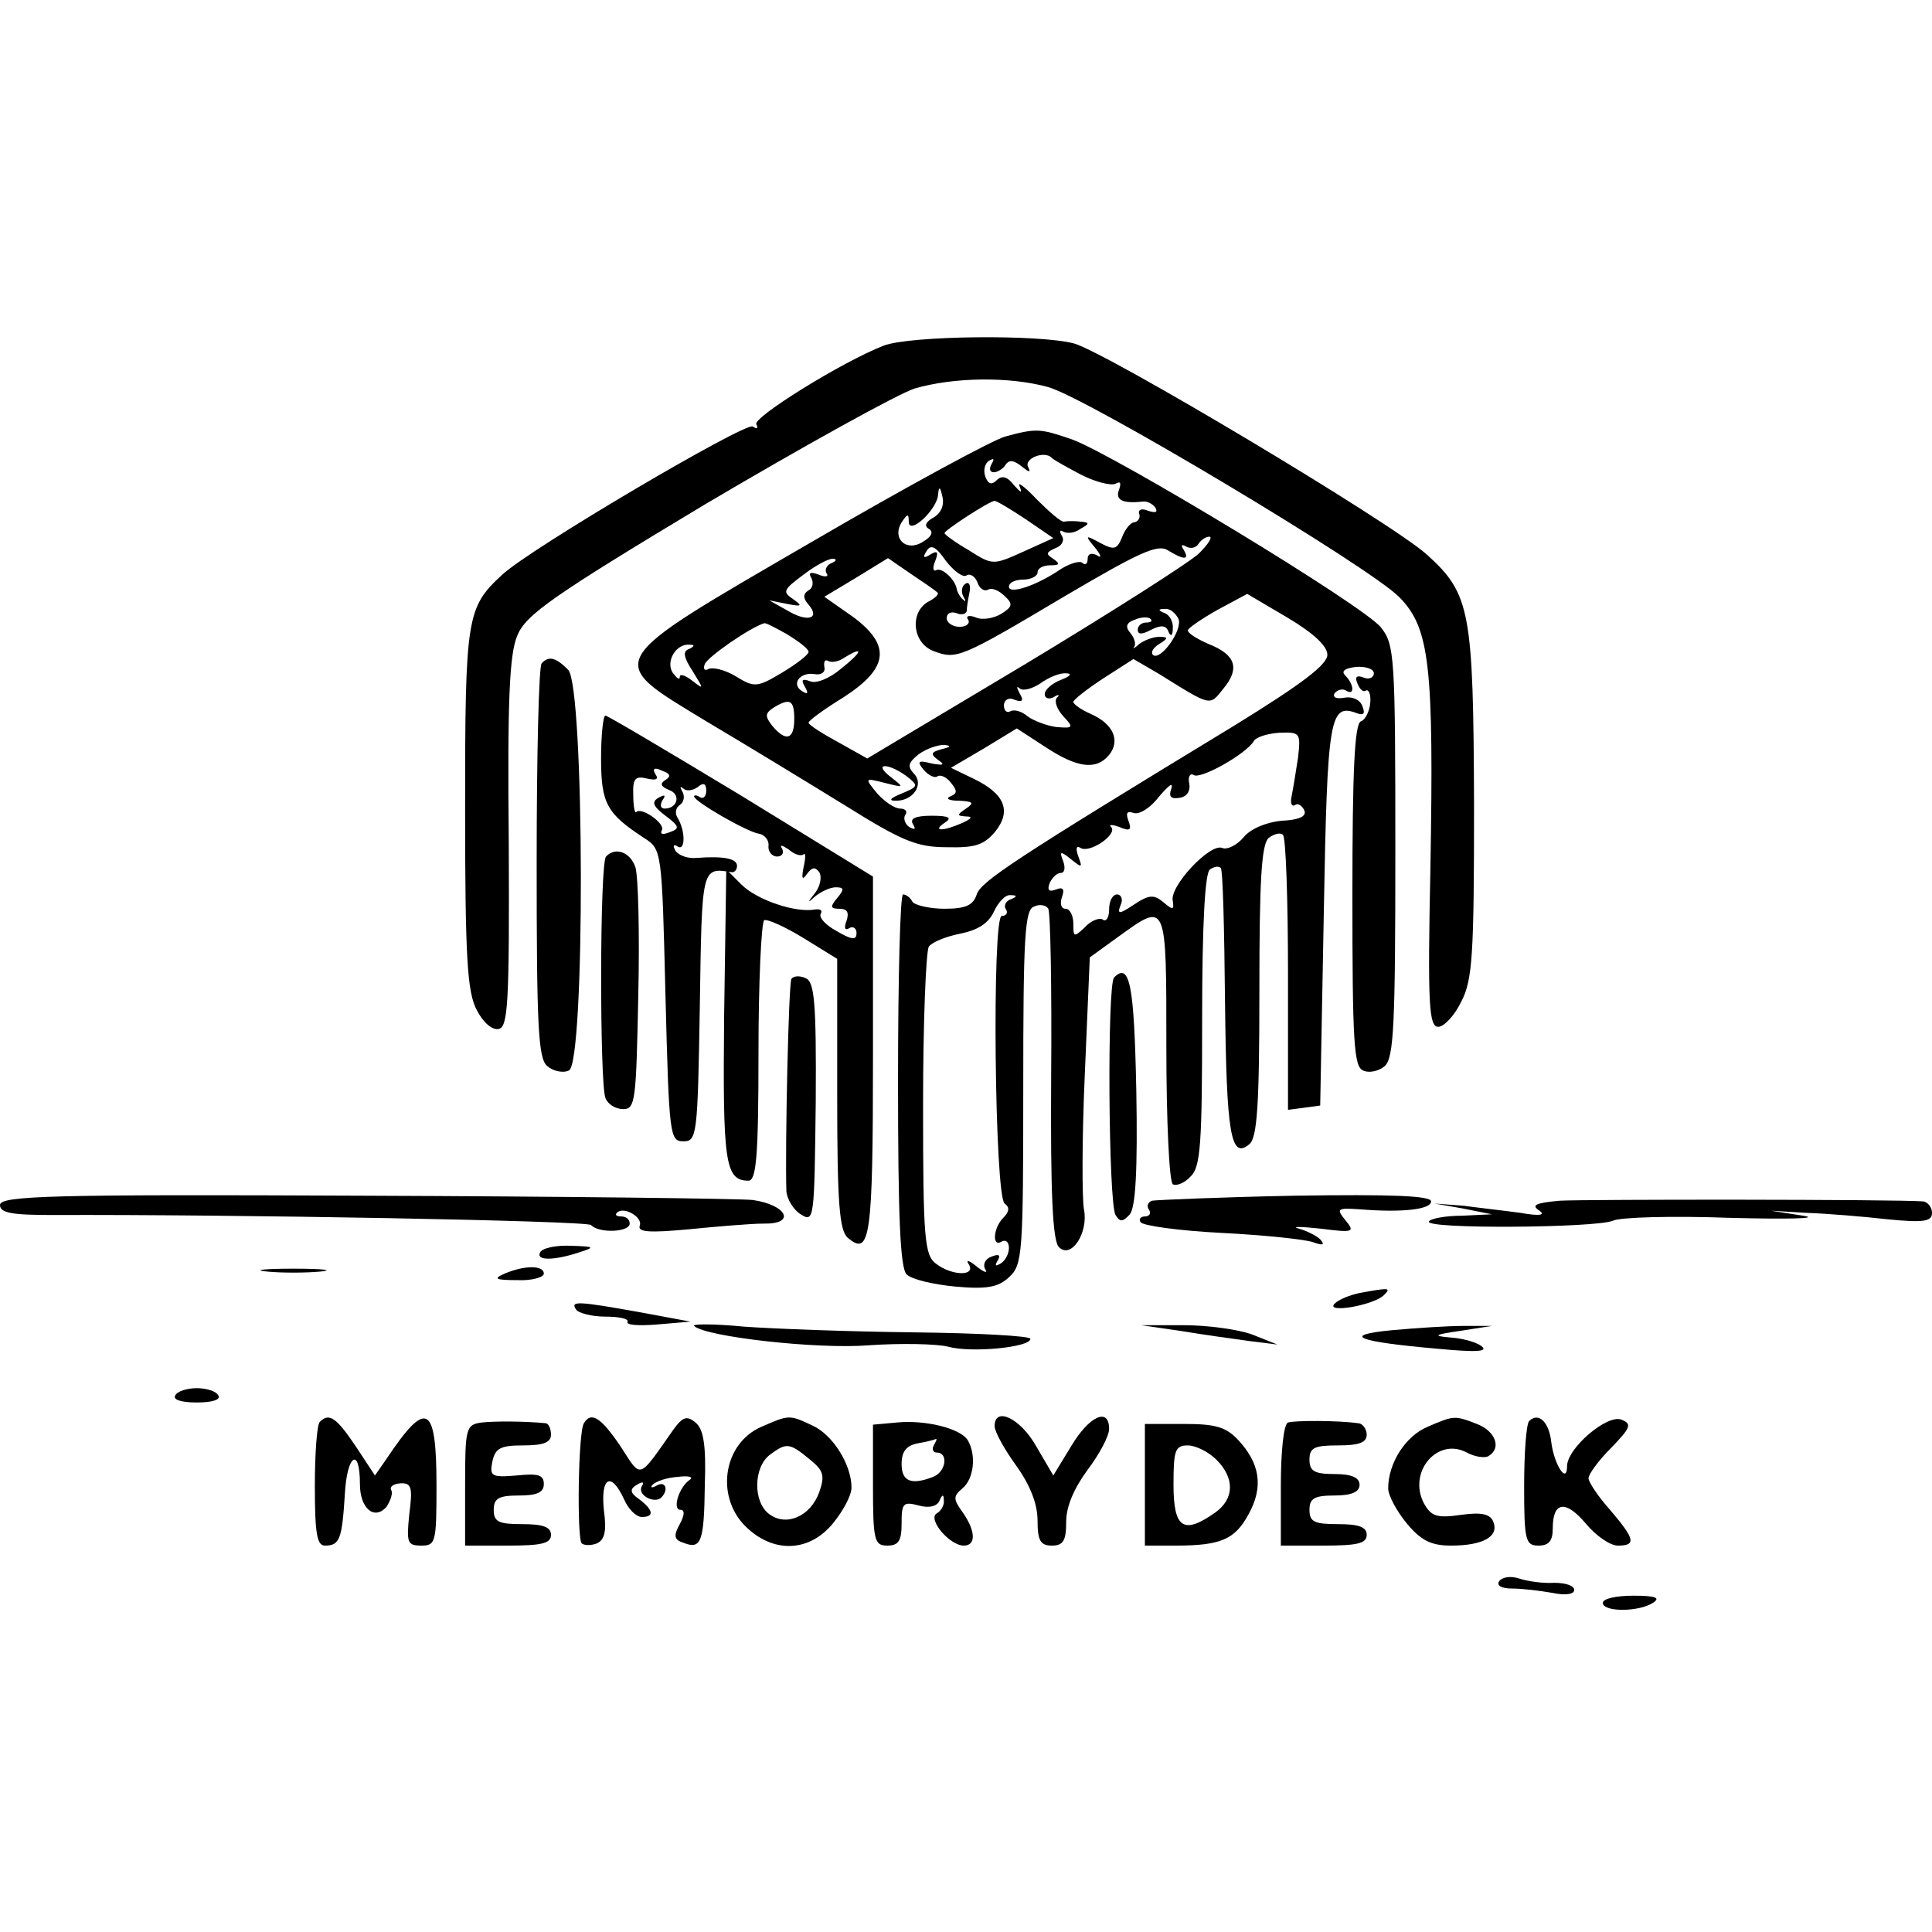 <?xml version="1.0" standalone="no"?>
<!DOCTYPE svg PUBLIC "-//W3C//DTD SVG 20010904//EN"
 "http://www.w3.org/TR/2001/REC-SVG-20010904/DTD/svg10.dtd">
<svg version="1.0" xmlns="http://www.w3.org/2000/svg"
 width="270pt" height="270pt" viewBox="0 0 270 270"
 preserveAspectRatio="xMidYMid meet">
<g transform="translate(0,270) scale(0.1,-0.1)"
fill="#000000" stroke="none">
<path d="M1235 2217 c-59 -23 -184 -101 -178 -110 3 -6 1 -7 -5 -3 -11 6 -310
-170 -350 -207 -50 -46 -52 -59 -52 -327 0 -208 3 -256 16 -281 9 -18 22 -29
31 -27 13 3 15 36 14 260 -2 201 1 264 12 290 12 29 49 55 262 183 137 81 269
154 293 162 55 16 133 17 187 2 54 -15 452 -253 491 -294 42 -43 48 -95 43
-379 -4 -191 -2 -221 11 -221 8 0 23 16 32 35 16 30 18 66 18 275 -1 271 -5
295 -66 350 -50 45 -447 282 -493 295 -49 13 -229 11 -266 -3z"/>
<path d="M1405 2090 c-16 -4 -138 -70 -270 -147 -296 -172 -291 -164 -148
-251 54 -32 141 -85 193 -117 80 -50 101 -59 143 -59 40 -1 52 3 68 22 23 29
13 53 -31 74 l-31 15 46 27 46 28 40 -26 c44 -29 71 -33 89 -11 16 20 6 43
-25 57 -14 6 -25 14 -25 17 0 3 19 18 42 33 l42 27 36 -21 c74 -46 70 -45 90
-20 23 28 17 47 -21 62 -16 7 -29 15 -29 19 0 3 19 16 42 29 l41 22 56 -33
c37 -22 56 -40 56 -52 0 -14 -36 -41 -130 -99 -311 -189 -354 -218 -360 -236
-5 -15 -15 -20 -45 -20 -21 0 -42 5 -45 10 -3 6 -9 10 -13 10 -4 0 -7 -117 -7
-260 0 -190 3 -262 12 -271 7 -7 37 -14 68 -17 44 -4 60 -1 75 13 19 17 20 32
20 265 0 209 2 249 15 253 8 4 17 2 20 -3 3 -5 5 -111 4 -236 -1 -161 2 -229
11 -237 17 -17 41 20 35 52 -3 14 -3 100 1 189 l7 164 40 29 c68 49 67 51 67
-155 0 -102 4 -187 9 -191 5 -3 17 2 25 11 14 13 16 47 16 219 0 134 4 206 11
210 6 4 12 5 15 2 3 -2 5 -87 6 -188 2 -184 8 -220 34 -198 11 9 14 55 14 214
0 157 3 205 13 214 8 6 17 8 20 4 4 -3 7 -91 7 -195 l0 -189 23 3 22 3 5 268
c5 277 8 295 47 280 9 -3 11 0 7 10 -3 9 -14 14 -25 12 -11 -2 -17 0 -14 6 4
5 11 7 16 4 12 -8 12 8 -1 21 -6 6 -1 10 15 12 14 1 25 -3 25 -9 0 -6 -7 -9
-14 -6 -10 4 -13 1 -9 -8 3 -8 8 -13 12 -10 4 2 7 -6 6 -17 -1 -12 -7 -24 -13
-26 -9 -3 -12 -69 -12 -243 0 -205 2 -240 15 -245 8 -4 22 -1 30 6 13 11 15
58 15 300 0 273 -1 289 -20 313 -23 30 -372 241 -432 263 -44 15 -49 16 -93 4z
m107 -54 c20 -10 41 -15 47 -12 7 4 8 1 5 -8 -6 -15 5 -20 33 -17 6 1 14 -3
18 -9 3 -6 0 -7 -10 -4 -9 4 -15 2 -13 -4 2 -5 -1 -11 -7 -12 -5 0 -13 -10
-17 -21 -7 -17 -11 -18 -30 -8 -22 12 -22 11 -8 -6 9 -11 10 -16 3 -11 -8 4
-13 2 -13 -5 0 -7 -3 -9 -7 -6 -3 4 -17 0 -30 -8 -35 -24 -73 -36 -73 -25 0 6
9 10 20 10 11 0 20 5 20 10 0 6 8 10 18 10 13 0 14 2 4 9 -11 7 -10 9 3 15 9
3 13 11 9 17 -4 7 -3 9 2 6 6 -3 16 -2 24 4 13 7 13 9 0 10 -8 1 -18 1 -23 0
-4 -1 -21 14 -38 31 -17 18 -28 26 -24 18 4 -10 2 -9 -8 2 -9 12 -17 14 -24 7
-7 -7 -12 -6 -16 5 -3 8 -1 18 5 22 7 4 8 3 4 -4 -4 -7 -3 -12 3 -12 5 0 13 5
16 10 5 8 12 7 23 -2 10 -8 13 -9 9 -1 -7 12 23 24 33 13 3 -3 21 -13 42 -24z
m-207 -59 c-11 -6 -14 -12 -7 -16 7 -4 4 -11 -8 -18 -23 -15 -44 4 -30 27 8
12 10 13 10 1 0 -20 40 17 41 38 1 12 3 11 6 -3 3 -12 -2 -23 -12 -29z m129
-3 l38 -26 -42 -19 c-42 -19 -43 -19 -76 2 -19 11 -34 22 -34 24 0 4 63 45 70
45 3 0 23 -12 44 -26z m242 -47 c-12 -12 -122 -82 -243 -155 l-221 -132 -41
23 c-22 12 -41 24 -41 27 0 3 22 19 48 35 64 41 68 73 14 113 l-40 28 45 27
44 27 32 -22 c18 -12 34 -23 37 -26 3 -2 -3 -8 -13 -13 -26 -15 -22 -58 8 -69
32 -12 37 -10 185 78 102 60 128 72 142 63 23 -14 31 -14 22 1 -4 6 -3 8 4 4
6 -3 13 -2 17 4 3 5 10 10 15 10 5 0 -1 -10 -14 -23z m-325 -31 c5 3 12 -2 15
-10 3 -9 10 -13 15 -10 5 3 15 -1 23 -9 12 -11 11 -15 -5 -25 -10 -6 -26 -9
-35 -5 -10 4 -15 2 -11 -3 3 -5 -2 -10 -12 -10 -10 0 -18 6 -18 12 0 7 6 10
14 7 7 -3 13 -1 14 3 0 5 2 17 4 27 2 9 -1 15 -6 11 -5 -3 -6 -11 -3 -17 4 -7
4 -9 0 -5 -4 3 -8 10 -9 15 -2 13 -21 31 -29 26 -4 -2 -5 4 -1 13 5 13 3 15
-7 9 -9 -6 -11 -4 -5 5 6 10 13 6 27 -14 11 -14 24 -24 29 -20z m-189 17 c-6
-2 -10 -9 -7 -14 4 -5 -2 -6 -11 -2 -11 4 -15 3 -10 -5 3 -6 2 -14 -4 -17 -8
-5 -8 -11 0 -20 17 -20 -2 -25 -30 -8 l-25 14 25 -5 c21 -4 22 -3 8 7 -15 10
-13 13 15 34 17 13 36 23 41 22 6 0 5 -3 -2 -6z m485 -78 c6 -16 -26 -60 -36
-50 -3 4 1 10 9 15 13 8 13 10 0 10 -9 0 -21 -5 -28 -10 -6 -6 -10 -7 -7 -4 3
4 0 13 -5 19 -8 9 -6 15 6 19 9 4 19 4 22 1 3 -3 0 -5 -6 -5 -7 0 -12 -5 -12
-10 0 -7 6 -7 19 0 14 7 21 6 24 -3 3 -7 6 -6 6 5 1 9 -5 19 -11 21 -10 4 -10
6 0 6 7 1 15 -6 19 -14z m-546 -22 c16 -10 29 -20 29 -24 0 -4 -17 -17 -37
-29 -35 -21 -39 -21 -65 -5 -15 9 -32 13 -38 10 -5 -3 -8 0 -5 7 4 10 63 51
83 57 2 1 17 -7 33 -16z m-138 -20 c-9 -3 -8 -11 5 -31 16 -26 16 -26 -1 -13
-9 7 -17 10 -17 5 0 -5 -4 -2 -10 6 -10 16 5 41 24 39 7 0 7 -2 -1 -6z m213
-27 c-16 -14 -36 -22 -44 -18 -11 4 -13 2 -7 -8 5 -9 4 -11 -4 -6 -16 10 -3
27 17 24 10 -2 16 3 14 10 -1 8 1 11 6 8 4 -2 14 -1 22 5 28 17 25 8 -4 -15z
m307 -16 c-13 -5 -23 -14 -23 -20 0 -6 6 -8 13 -4 6 4 9 3 4 -1 -4 -5 0 -16 9
-26 15 -16 14 -17 -10 -15 -14 2 -32 9 -40 15 -8 7 -19 10 -24 7 -5 -3 -9 1
-9 8 0 8 7 12 15 8 11 -4 13 -1 7 9 -4 8 -5 11 0 7 4 -4 17 -1 29 7 11 8 27
15 36 14 9 0 6 -4 -7 -9z m-373 -55 c0 -29 -12 -32 -31 -9 -10 13 -10 17 2 25
23 14 29 11 29 -16z m704 -54 c-3 -20 -7 -44 -9 -54 -2 -9 0 -15 5 -12 4 3 10
-1 13 -8 3 -8 -8 -13 -32 -14 -21 -2 -43 -11 -53 -23 -9 -11 -23 -18 -30 -15
-17 7 -74 -54 -69 -74 2 -13 0 -13 -13 -2 -13 11 -20 11 -41 -3 -21 -14 -24
-14 -19 -1 4 8 1 15 -5 15 -6 0 -11 -9 -11 -21 0 -11 -4 -18 -9 -14 -5 3 -17
-2 -25 -11 -15 -14 -16 -14 -16 5 0 12 -5 21 -11 21 -6 0 -8 7 -5 16 4 11 2
15 -8 11 -10 -4 -13 -1 -9 9 3 7 10 14 15 14 6 0 7 7 4 16 -6 15 -4 15 11 3
15 -12 16 -12 10 4 -4 11 -3 16 3 12 13 -8 52 19 43 29 -4 4 1 4 12 0 14 -6
17 -4 12 9 -4 11 -2 14 7 11 8 -3 24 7 36 23 13 15 20 21 17 11 -4 -11 -1 -15
11 -13 10 1 16 9 14 20 -2 9 1 15 6 12 9 -7 73 29 84 47 3 6 20 11 36 12 29 1
30 0 26 -35z m-498 12 c-15 -4 -16 -7 -5 -15 10 -7 8 -8 -9 -5 -19 5 -21 3
-11 -9 6 -7 15 -12 19 -9 4 3 13 -1 19 -9 9 -11 9 -15 -1 -19 -7 -3 -2 -6 12
-6 20 -1 22 -3 10 -11 -13 -9 -13 -10 0 -11 10 0 8 -3 -5 -9 -27 -12 -43 -12
-25 0 11 7 7 10 -18 10 -23 0 -31 -4 -26 -12 4 -7 3 -8 -5 -4 -6 4 -9 12 -6
17 4 5 0 9 -7 9 -8 0 -22 10 -32 21 -18 22 -18 22 10 15 28 -7 28 -7 9 8 -25
19 -6 21 21 2 18 -14 18 -15 -6 -25 -15 -6 -19 -10 -9 -10 25 -1 41 23 26 38
-9 10 -8 15 7 27 11 8 27 13 35 13 11 -1 10 -3 -3 -6z m96 -210 c-6 -2 -10 -9
-6 -14 3 -5 0 -9 -6 -9 -14 0 -10 -392 4 -402 7 -5 7 -11 -2 -20 -14 -14 -16
-42 -2 -33 6 3 10 -1 10 -9 0 -8 -5 -18 -12 -22 -7 -4 -8 -3 -4 4 5 8 2 10 -8
6 -9 -3 -13 -11 -9 -18 4 -6 -2 -4 -12 4 -11 9 -16 10 -11 3 10 -17 -24 -16
-46 1 -16 12 -18 35 -18 222 0 115 4 214 8 221 4 6 23 14 43 18 25 5 40 14 48
31 6 13 16 24 23 23 10 0 10 -2 0 -6z"/>
<path d="M757 1773 c-4 -3 -7 -129 -7 -278 0 -229 2 -275 15 -285 8 -7 22 -10
30 -6 23 8 22 537 -1 560 -17 17 -27 20 -37 9z"/>
<path d="M840 1640 c0 -63 8 -77 60 -111 25 -16 25 -17 30 -220 5 -196 6 -204
25 -204 19 0 20 8 23 188 3 196 2 195 45 188 4 0 7 4 7 9 0 10 -18 14 -57 11
-11 -1 -24 3 -29 10 -4 7 -3 10 3 6 11 -7 11 22 0 40 -4 6 -3 14 3 18 6 4 7
12 4 18 -4 7 -4 9 1 5 4 -4 13 -3 20 2 8 7 12 5 12 -5 0 -8 -4 -12 -9 -9 -4 3
-8 3 -8 1 0 -7 73 -49 90 -52 8 -1 15 -9 14 -17 -1 -8 5 -15 12 -15 7 0 10 5
7 11 -4 6 0 5 9 -1 8 -7 17 -10 21 -7 3 3 3 -5 0 -18 -3 -16 -2 -19 5 -9 7 9
11 10 17 2 4 -7 1 -20 -6 -29 -11 -14 -11 -15 1 -4 8 6 20 12 28 12 12 0 12
-3 2 -15 -10 -12 -10 -15 3 -15 11 0 14 -5 10 -17 -4 -10 -2 -14 4 -10 5 3 10
0 10 -7 0 -10 -6 -10 -28 3 -15 8 -25 19 -22 24 3 5 -1 7 -8 6 -27 -5 -81 13
-103 35 l-21 21 -3 -204 c-2 -205 1 -231 34 -231 11 0 14 34 14 179 0 99 4
182 8 185 4 2 29 -9 55 -25 l47 -29 0 -189 c0 -153 3 -191 15 -201 31 -26 35
-1 35 253 l0 252 -184 113 c-101 61 -187 112 -190 112 -3 0 -6 -27 -6 -60z
m90 -30 c-8 -5 -7 -9 5 -14 17 -6 12 -26 -6 -26 -6 0 -7 5 -3 12 5 7 3 8 -6 3
-10 -6 -7 -12 10 -25 20 -15 20 -18 6 -23 -10 -4 -14 -3 -11 3 5 9 -29 33 -36
25 -2 -2 -4 9 -4 24 -1 23 3 27 19 23 13 -3 17 -1 12 6 -5 8 -1 10 9 5 12 -4
13 -8 5 -13z"/>
<path d="M847 1503 c-9 -8 -9 -316 -1 -337 3 -9 14 -16 25 -16 17 0 18 12 21
158 2 86 0 167 -4 180 -7 21 -28 29 -41 15z"/>
<path d="M1106 1332 c-4 -7 -9 -237 -7 -297 1 -11 10 -26 20 -32 19 -12 19 -7
21 156 1 142 -2 169 -14 174 -9 4 -17 3 -20 -1z"/>
<path d="M1557 1334 c-10 -10 -8 -316 2 -332 6 -10 10 -10 20 1 8 10 11 62 9
173 -3 147 -9 180 -31 158z"/>
<path d="M0 1016 c0 -11 16 -14 73 -14 254 1 747 -8 753 -14 11 -12 54 -10 54
2 0 6 -5 10 -12 10 -6 0 -9 2 -6 5 9 10 37 -6 32 -18 -3 -9 14 -10 68 -5 40 4
88 8 105 8 46 -1 33 26 -15 33 -20 2 -265 5 -544 6 -436 2 -508 0 -508 -13z"/>
<path d="M1610 1022 c-6 -2 -8 -8 -4 -13 3 -5 0 -9 -6 -9 -6 0 -9 -4 -6 -8 3
-5 54 -12 113 -15 59 -3 117 -9 128 -13 14 -5 17 -4 10 4 -5 5 -19 12 -30 15
-11 3 2 3 30 0 47 -6 49 -5 35 12 -13 16 -11 17 20 15 61 -5 100 0 100 11 0 8
-56 10 -190 8 -104 -2 -194 -6 -200 -7z"/>
<path d="M2180 1022 c-33 -3 -40 -6 -30 -13 11 -7 3 -9 -25 -4 -22 3 -58 7
-80 10 l-40 3 40 -7 40 -8 -42 -2 c-23 0 -44 -4 -46 -8 -7 -11 234 -9 257 1
10 5 84 7 165 4 80 -2 126 -1 101 3 l-45 7 50 -3 c28 -1 78 -5 113 -9 51 -5
62 -3 62 9 0 8 -6 15 -12 16 -39 3 -470 3 -508 1z"/>
<path d="M755 950 c-7 -12 19 -12 55 0 22 7 21 8 -12 9 -20 1 -40 -3 -43 -9z"/>
<path d="M373 923 c20 -2 54 -2 75 0 20 2 3 4 -38 4 -41 0 -58 -2 -37 -4z"/>
<path d="M705 920 c-16 -7 -13 -9 18 -9 20 -1 37 4 37 9 0 12 -27 12 -55 0z"/>
<path d="M1900 893 c-14 -3 -29 -9 -35 -15 -13 -14 55 -2 69 12 10 10 9 11
-34 3z"/>
<path d="M805 870 c3 -5 22 -10 41 -10 19 0 33 -3 31 -7 -3 -5 16 -6 41 -4
l47 4 -70 13 c-89 16 -98 16 -90 4z"/>
<path d="M970 847 c15 -15 172 -33 245 -27 44 3 94 2 110 -2 32 -9 115 -1 115
11 0 4 -73 8 -162 9 -90 1 -197 5 -238 8 -41 4 -73 4 -70 1z"/>
<path d="M1650 840 c30 -5 73 -11 95 -14 l40 -5 -35 14 c-19 7 -62 13 -95 13
l-60 0 55 -8z"/>
<path d="M1945 841 c-72 -7 -49 -16 65 -26 54 -5 71 -4 60 4 -8 6 -28 11 -45
12 -23 2 -20 4 15 9 l45 7 -40 0 c-22 0 -67 -3 -100 -6z"/>
<path d="M245 750 c-4 -6 8 -10 30 -10 22 0 34 4 30 10 -3 6 -17 10 -30 10
-13 0 -27 -4 -30 -10z"/>
<path d="M447 713 c-4 -3 -7 -44 -7 -90 0 -66 3 -83 14 -83 21 0 24 9 28 73 3
54 21 66 21 13 0 -34 20 -51 37 -32 6 9 9 19 7 23 -3 5 2 9 12 10 16 1 18 -5
13 -43 -4 -40 -3 -44 17 -44 20 0 21 5 21 84 0 114 -14 121 -70 37 l-16 -23
-27 41 c-27 40 -37 47 -50 34z"/>
<path d="M673 712 c-22 -3 -23 -8 -23 -88 l0 -84 60 0 c47 0 60 3 60 15 0 11
-11 15 -40 15 -33 0 -40 3 -40 20 0 16 7 20 35 20 25 0 35 4 35 16 0 13 -8 15
-38 12 -35 -3 -38 -1 -34 19 4 19 11 23 43 23 28 0 39 4 39 15 0 8 -3 15 -7
16 -32 3 -72 3 -90 1z"/>
<path d="M816 711 c-8 -12 -10 -161 -3 -168 4 -3 13 -3 21 0 11 5 14 17 10 46
-5 47 10 55 28 16 6 -14 17 -25 25 -25 18 0 16 10 -4 25 -13 9 -13 14 -3 20 8
5 11 4 7 -2 -7 -12 17 -25 27 -16 11 11 6 24 -6 17 -7 -4 -10 -3 -6 1 5 5 20
10 35 11 15 2 23 0 17 -4 -15 -10 -25 -42 -13 -42 6 0 6 -7 -1 -20 -9 -16 -8
-22 5 -26 25 -10 29 1 30 81 2 56 -2 78 -13 87 -12 10 -18 8 -31 -10 -50 -71
-44 -69 -74 -23 -27 40 -41 49 -51 32z"/>
<path d="M1064 706 c-55 -24 -65 -102 -18 -143 38 -34 86 -31 118 8 14 17 26
39 26 50 0 32 -26 74 -55 87 -32 15 -32 15 -71 -2z m67 -45 c20 -16 22 -23 14
-46 -12 -34 -46 -49 -70 -31 -23 17 -22 66 1 83 23 17 27 17 55 -6z"/>
<path d="M1253 712 l-33 -3 0 -85 c0 -77 2 -84 20 -84 16 0 20 7 20 31 0 28 2
31 24 25 15 -4 26 -1 29 7 4 9 6 9 6 0 1 -6 -4 -15 -10 -18 -13 -8 18 -45 38
-45 17 0 17 20 -2 47 -13 18 -13 22 0 33 16 13 20 47 7 68 -11 16 -59 28 -99
24z m52 -32 c-3 -5 -1 -10 4 -10 17 0 13 -27 -5 -34 -31 -12 -44 -6 -44 18 0
18 7 26 23 29 12 2 23 5 25 6 2 0 0 -3 -3 -9z"/>
<path d="M1390 707 c0 -8 14 -33 30 -55 20 -28 30 -54 30 -77 0 -28 4 -35 20
-35 16 0 20 7 20 33 0 22 11 47 30 73 16 21 30 47 30 57 0 31 -28 18 -53 -24
l-25 -41 -24 41 c-22 39 -58 56 -58 28z"/>
<path d="M1800 712 c-6 -2 -10 -40 -10 -88 l0 -84 60 0 c47 0 60 3 60 15 0 11
-11 15 -40 15 -33 0 -40 3 -40 20 0 16 7 20 35 20 24 0 35 5 35 15 0 10 -11
15 -35 15 -28 0 -35 4 -35 20 0 17 7 20 40 20 29 0 40 4 40 15 0 8 -6 16 -12
16 -28 4 -88 4 -98 1z"/>
<path d="M1995 706 c-31 -13 -55 -51 -55 -86 0 -10 12 -32 26 -49 20 -24 34
-31 62 -31 45 0 67 13 59 33 -4 11 -16 14 -45 10 -34 -5 -42 -2 -52 16 -23 44
19 93 60 71 11 -6 25 -8 30 -5 19 11 10 35 -16 45 -31 12 -32 12 -69 -4z"/>
<path d="M2137 714 c-4 -4 -7 -45 -7 -91 0 -76 2 -83 20 -83 15 0 20 7 20 24
0 38 18 40 46 7 14 -17 34 -31 45 -31 26 0 24 9 -11 50 -17 19 -30 39 -30 44
0 6 14 25 32 43 27 28 29 33 14 39 -20 8 -76 -40 -76 -65 0 -26 -18 2 -22 33
-3 29 -18 43 -31 30z"/>
<path d="M1600 625 l0 -85 43 0 c64 0 83 9 102 44 21 38 16 71 -15 104 -17 18
-32 22 -75 22 l-55 0 0 -85z m100 35 c26 -26 25 -55 -2 -74 -44 -31 -58 -22
-58 39 0 48 2 55 20 55 11 0 29 -9 40 -20z"/>
<path d="M2095 490 c-4 -6 4 -10 18 -10 14 0 39 -3 56 -6 19 -4 31 -2 31 4 0
6 -12 10 -28 10 -15 -1 -37 2 -49 6 -12 4 -24 2 -28 -4z"/>
<path d="M2240 460 c0 -13 50 -13 70 0 11 7 4 10 -27 10 -24 0 -43 -4 -43 -10z"/>
</g>
</svg>
